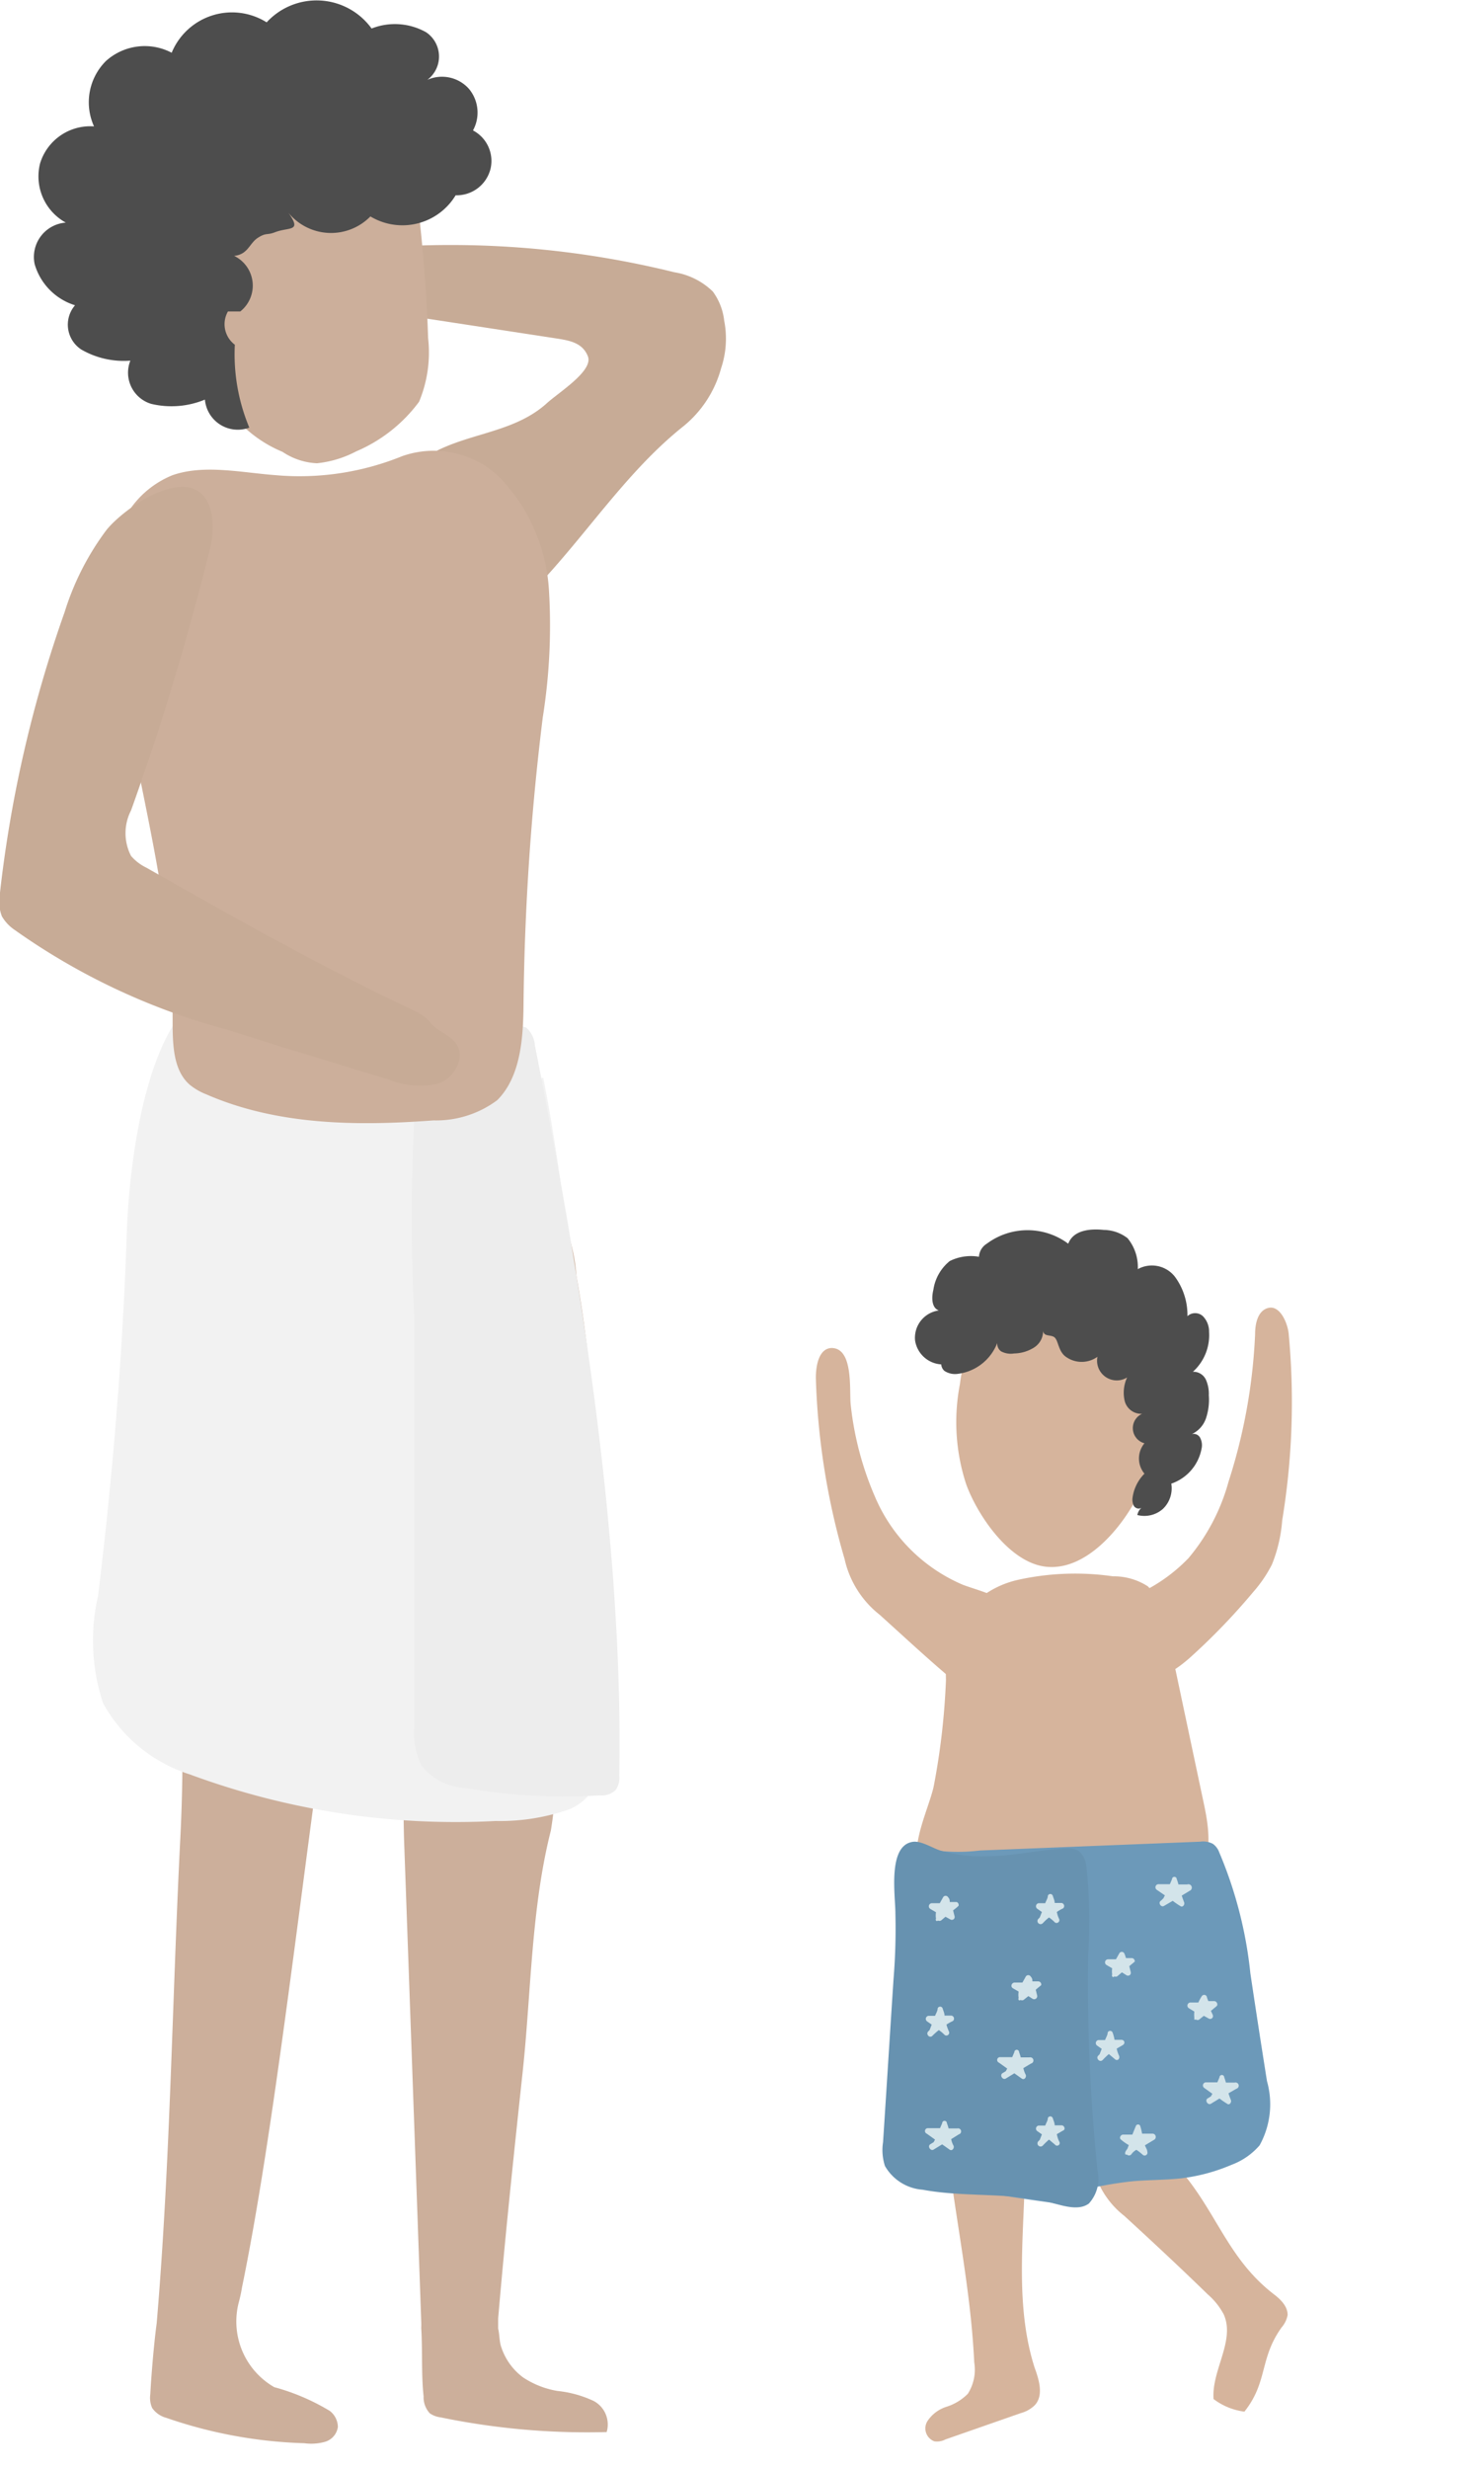 <svg xmlns="http://www.w3.org/2000/svg" xmlns:xlink="http://www.w3.org/1999/xlink" viewBox="0 0 62.5 103.92"><defs><style>.cls-1{mask:url(#mask);filter:url(#luminosity-noclip-2);}.cls-2,.cls-5{mix-blend-mode:multiply;}.cls-2{fill:url(#linear-gradient);}.cls-3{isolation:isolate;}.cls-4{mask:url(#mask-2);}.cls-5{opacity:0.22;fill:url(#linear-gradient-2);}.cls-6{fill:#d6b49c;}.cls-7{fill:#6c99b9;}.cls-8{fill:#6792b0;}.cls-9{fill:#d3e4ea;}.cls-10{fill:#4d4d4d;}.cls-11{fill:#c7ab96;}.cls-12{fill:#ccaf9b;}.cls-13{fill:#f2f2f2;}.cls-14{fill:#ededed;}.cls-15{filter:url(#luminosity-noclip);}</style><filter id="luminosity-noclip" x="1.97" y="-8317.81" width="60.54" height="32766" filterUnits="userSpaceOnUse" color-interpolation-filters="sRGB"><feFlood flood-color="#fff" result="bg"/><feBlend in="SourceGraphic" in2="bg"/></filter><mask id="mask" x="1.97" y="-8317.81" width="60.54" height="32766" maskUnits="userSpaceOnUse"><g class="cls-15"/></mask><linearGradient id="linear-gradient" x1="1.97" y1="101.62" x2="62.5" y2="101.62" gradientUnits="userSpaceOnUse"><stop offset="0" stop-color="#fff"/><stop offset="1"/></linearGradient><filter id="luminosity-noclip-2" x="1.97" y="99.33" width="60.54" height="4.58" filterUnits="userSpaceOnUse" color-interpolation-filters="sRGB"><feFlood flood-color="#fff" result="bg"/><feBlend in="SourceGraphic" in2="bg"/></filter><mask id="mask-2" x="1.97" y="99.33" width="60.54" height="4.58" maskUnits="userSpaceOnUse"><g class="cls-1"><path class="cls-2" d="M2,101.94c5,2.06,10.57,2.19,16,1.81s10.76-1.25,16.17-1.07c3.74.13,7.46.75,11.2.82a77.16,77.16,0,0,0,9.23-.59c2.33-.24,4.66-.48,7-.9.49-.09,1.11-.39,1-.86a74.8,74.8,0,0,0-9.1-.64c-7.38,0-14.79-.42-22.17-.63l-11.08-.31c-3.15-.09-6.47-.53-9.57.08C8,100.14,3.56,99.28,2,101.94Z"/></g></mask><linearGradient id="linear-gradient-2" x1="1.97" y1="101.62" x2="62.5" y2="101.62" gradientUnits="userSpaceOnUse"><stop offset="0"/><stop offset="1"/></linearGradient></defs><title>parenting_mentor</title><g class="cls-3"><g id="Layer_2" data-name="Layer 2"><g id="Object"><g class="cls-4"><path class="cls-5" d="M2,101.94c5,2.06,10.57,2.19,16,1.81s10.76-1.25,16.17-1.07c3.74.13,7.46.75,11.2.82a77.16,77.16,0,0,0,9.23-.59c2.33-.24,4.66-.48,7-.9.49-.09,1.11-.39,1-.86a74.8,74.8,0,0,0-9.1-.64c-7.38,0-14.79-.42-22.17-.63l-11.08-.31c-3.15-.09-6.47-.53-9.57.08C8,100.14,3.56,99.28,2,101.94Z"/></g><path class="cls-6" d="M46.26,90.06a3.51,3.51,0,0,0,0,1.82,3.65,3.65,0,0,0,1.09,1.39c1.18,1.08,2.36,2.18,3.51,3.3a2.93,2.93,0,0,1,.68.85c.49,1.11-.52,2.35-.43,3.56a2.71,2.71,0,0,0,1.3.53c1-1.26.62-2.23,1.57-3.55a1.09,1.09,0,0,0,.25-.52c0-.36-.29-.65-.58-.87-2-1.54-2.43-3.58-4.12-5.43a1.73,1.73,0,0,1-.42-.65,1.7,1.7,0,0,1,.1-.83c.4-1.34.82-2.68,1.24-4,.28-.88.2-1.1-.7-1.46A1.93,1.93,0,0,0,48.39,84c-.79.26-1,1.21-1.21,1.92C46.81,87.29,46.53,88.68,46.26,90.06Z"/><path class="cls-6" d="M39.47,85.68c.12,1.58.23,3.17.42,4.75.36,3,1,6,1.14,9a1.89,1.89,0,0,1-.27,1.33,2.21,2.21,0,0,1-.88.54,1.5,1.5,0,0,0-.82.61.58.58,0,0,0,.29.85.77.77,0,0,0,.47-.08L43,101.57a1.34,1.34,0,0,0,.57-.32c.39-.4.2-1.06,0-1.6-.74-2.33-.52-4.84-.43-7.29.05-1.55,0-3.1,0-4.65l0-5.42a2.45,2.45,0,0,0-.11-.9,2,2,0,0,0-1.35-1c-.92-.28-2.39-.12-2.53,1A22.37,22.37,0,0,0,39.47,85.68Z"/><path class="cls-6" d="M47.86,63.08a7.09,7.09,0,0,0,.85-4.45A4.91,4.91,0,0,0,46,55a4,4,0,0,0-4.47.69,4.76,4.76,0,0,0-1.1,2.56,8.39,8.39,0,0,0,.26,4.22c.45,1.25,1.77,3.26,3.31,3.47C45.71,66.17,47.21,64.32,47.86,63.08Z"/><path class="cls-6" d="M39.84,70.7A6.58,6.58,0,0,1,40,69a4,4,0,0,1,2.87-2.5,11.14,11.14,0,0,1,4-.15,2.66,2.66,0,0,1,1.47.42,2.74,2.74,0,0,1,.77,1.64q.8,3.78,1.6,7.55c.21,1,.38,2.2-.31,3a3.07,3.07,0,0,1-1.83.78,19.87,19.87,0,0,1-7.49-.21c-.71-.16-2-.3-2.37-1.09s.45-2.43.62-3.28A29.65,29.65,0,0,0,39.84,70.7Z"/><path class="cls-7" d="M37.83,86.08a14.92,14.92,0,0,0-.4,2.28c0,.6.06,1.19,0,1.79a2,2,0,0,0,.06.88c.21.53.85.71,1.41.81q2.7.51,5.41.88a.64.64,0,0,0,.41,0c.13-.07.19-.22.3-.32a.88.88,0,0,1,.42-.18,17,17,0,0,1,2.11-.39c.73-.08,1.47-.06,2.2-.14a7.74,7.74,0,0,0,2.12-.57,2.89,2.89,0,0,0,1.18-.82,3.57,3.57,0,0,0,.31-2.7c-.24-1.51-.47-3-.7-4.54a17.67,17.67,0,0,0-1.31-5.09.75.75,0,0,0-.27-.36.87.87,0,0,0-.53-.09l-9.27.37a7.71,7.71,0,0,1-1.86,0c-.32-.06-.77-.3-1.1-.17-1,.39-.36,2.64-.3,3.41A19.27,19.27,0,0,1,37.83,86.08Z"/><path class="cls-8" d="M41.62,78.13c1.1,0,2.19-.29,3.29-.32a.92.92,0,0,1,.52.1,1,1,0,0,1,.33.69,21.64,21.64,0,0,1,.07,3.69,78.27,78.27,0,0,0,.39,9.06,1.55,1.55,0,0,1-.36,1.4c-.4.3-1,.12-1.46,0-1.79-.5-3.71-.24-5.54-.58a2,2,0,0,1-1.59-1,2.17,2.17,0,0,1-.08-1c.15-2.28.29-4.56.44-6.84a26.18,26.18,0,0,0,.08-2.8c0-.74-.33-2.82.71-3,.37-.07.86.27,1.21.37A6.06,6.06,0,0,0,41.62,78.13Z"/><path class="cls-9" d="M52,87.66l-.37,0a1.87,1.87,0,0,0-.07-.22.1.1,0,0,0-.2,0l-.09.21h-.49a.13.13,0,0,0-.07.23l.35.25-.06.11-.13.08c-.15.08,0,.31.13.23l.36-.22a3.62,3.62,0,0,0,.32.22c.1.08.2-.06.16-.16a2.31,2.31,0,0,1-.1-.28l.33-.19A.13.13,0,0,0,52,87.66Z"/><path class="cls-9" d="M43.36,86.6l-.37,0a1.87,1.87,0,0,0-.07-.22.1.1,0,0,0-.2,0l-.09.21h-.5a.12.12,0,0,0-.06.23l.35.25-.06.11-.13.08c-.15.08,0,.31.13.23l.36-.22.31.22c.11.08.21-.06.17-.16a.94.94,0,0,1-.1-.28l.32-.19A.13.13,0,0,0,43.36,86.6Z"/><path class="cls-9" d="M40.32,89.59l-.37,0a1.87,1.87,0,0,0-.07-.22.1.1,0,0,0-.2,0l-.09.21h-.5a.12.12,0,0,0-.06.23l.35.25-.06.11-.13.08c-.15.08,0,.31.13.23l.36-.22.31.22c.11.08.21-.06.17-.16a.94.94,0,0,1-.1-.28l.32-.2A.12.12,0,0,0,40.32,89.59Z"/><path class="cls-9" d="M50,79.32h-.37a1.42,1.42,0,0,0-.07-.22.1.1,0,0,0-.2,0l-.09.21h-.49a.13.13,0,0,0-.07.23l.35.24-.06.12L48.9,80c-.15.08,0,.31.13.22l.36-.21a3.62,3.62,0,0,0,.32.22c.1.07.2-.06.16-.16s-.07-.19-.1-.28l.33-.2A.13.13,0,0,0,50,79.32Z"/><path class="cls-9" d="M51.14,84.23h-.25a1.59,1.59,0,0,1-.07-.2.12.12,0,0,0-.21,0,1.59,1.59,0,0,0-.14.26l-.34,0a.13.13,0,0,0-.06.24l.23.14a1.26,1.26,0,0,0,0,.27.17.17,0,0,0,0,.07.09.09,0,0,0,0,0s0,0,.08,0a.11.11,0,0,0,.12,0l.2-.16.2.11a.12.12,0,0,0,.18-.14L51,84.64l.23-.19C51.32,84.38,51.24,84.23,51.14,84.23Z"/><path class="cls-9" d="M47.67,82.42h-.25a1.18,1.18,0,0,0-.07-.2.12.12,0,0,0-.21,0l-.14.25-.33,0a.13.13,0,0,0-.07.24l.24.14a.82.82,0,0,0,0,.26.08.08,0,0,0,0,.08v0a.05.05,0,0,0,.09,0,.14.14,0,0,0,.12,0l.2-.17.19.12a.12.12,0,0,0,.18-.14l-.06-.24.23-.19A.13.13,0,0,0,47.67,82.42Z"/><path class="cls-9" d="M40.29,80.06H40c0-.06,0-.13-.07-.2a.12.12,0,0,0-.21,0l-.14.25-.34,0a.13.13,0,0,0-.06.24l.24.14a.84.84,0,0,0,0,.27.08.08,0,0,0,0,.08v0a.05.05,0,0,0,.08,0,.16.16,0,0,0,.13,0l.19-.16.2.11a.12.12,0,0,0,.18-.14l-.06-.24a2.11,2.11,0,0,0,.23-.19A.13.13,0,0,0,40.29,80.06Z"/><path class="cls-9" d="M43.73,83.4h-.25c0-.06,0-.13-.07-.2a.12.12,0,0,0-.21,0l-.14.25-.33,0c-.12,0-.19.17-.07.24l.24.14a.84.84,0,0,0,0,.27.08.08,0,0,0,0,.08v0a.05.05,0,0,0,.08,0,.13.13,0,0,0,.13,0l.2-.16.19.12a.13.13,0,0,0,.18-.15l-.06-.24.23-.19A.13.13,0,0,0,43.73,83.4Z"/><path class="cls-9" d="M47.23,85.86h-.29a1.67,1.67,0,0,0-.08-.3.11.11,0,0,0-.21,0c0,.1-.07.2-.11.31h-.28a.13.13,0,0,0-.06.23l.2.14-.09.23-.06.06c-.11.11.07.3.19.18a3.07,3.07,0,0,1,.26-.25l.25.21c.1.1.23,0,.18-.14a1.32,1.32,0,0,1-.1-.3l.26-.15C47.41,86,47.35,85.86,47.23,85.86Z"/><path class="cls-9" d="M44.71,89.46h-.29c0-.1-.05-.2-.08-.3a.11.11,0,0,0-.21,0c0,.1-.07.2-.11.31h-.28a.13.13,0,0,0-.06.23l.2.14-.09.23-.06.06a.13.13,0,0,0,.19.18,3.07,3.07,0,0,1,.26-.25l.25.21a.11.11,0,0,0,.18-.13,1.12,1.12,0,0,1-.1-.31l.26-.15C44.89,89.64,44.83,89.46,44.71,89.46Z"/><path class="cls-9" d="M40.07,84.84h-.29c0-.1-.05-.2-.08-.3a.11.11,0,0,0-.21,0c0,.1-.07.21-.11.31H39.1a.13.13,0,0,0-.06.23l.2.14-.09.23-.06.06c-.11.12.07.3.18.18a2.91,2.91,0,0,1,.27-.24,1.64,1.64,0,0,1,.25.21.12.12,0,0,0,.18-.14,1.82,1.82,0,0,1-.11-.3,1.82,1.82,0,0,1,.27-.15A.13.13,0,0,0,40.07,84.84Z"/><path class="cls-9" d="M44.71,80.1h-.29c0-.1-.05-.2-.08-.3a.11.11,0,0,0-.21,0c0,.1-.07.2-.11.31h-.28a.13.13,0,0,0-.06.23l.2.14-.09.23-.06.06a.13.13,0,0,0,.19.18,2,2,0,0,1,.26-.24,1.64,1.64,0,0,1,.25.21.12.12,0,0,0,.18-.14,1.18,1.18,0,0,1-.1-.3,1.35,1.35,0,0,1,.26-.15A.13.13,0,0,0,44.71,80.1Z"/><path class="cls-9" d="M48.56,89.81H48.1a2.66,2.66,0,0,0-.08-.33.1.1,0,0,0-.18,0l-.15.37H47.3c-.1,0-.18.14-.09.21a1.94,1.94,0,0,0,.33.23l-.06.16a.5.5,0,0,0-.08.12.13.13,0,0,0,0,.12v0s0,0,.06,0a.13.13,0,0,0,.18,0,.62.62,0,0,1,.22-.2,2.09,2.09,0,0,1,.28.22.12.12,0,0,0,.18-.14c0-.09-.07-.18-.1-.27l.4-.24A.14.14,0,0,0,48.56,89.81Z"/><path class="cls-6" d="M36.85,63a7,7,0,0,0,3.71,3.71c.78.29,1.72.46,2.12,1.19a2.61,2.61,0,0,1,0,1.85,3.11,3.11,0,0,1-.43,1.13,1.14,1.14,0,0,1-1,.53,1.66,1.66,0,0,1-.81-.44c-1.16-.95-2.28-2-3.39-3a4.12,4.12,0,0,1-1.48-2.35A30.2,30.2,0,0,1,34.36,58c0-.53.13-1.24.66-1.26.95,0,.74,1.84.81,2.4A13.25,13.25,0,0,0,36.85,63Z"/><path class="cls-6" d="M50.05,65.59a8.45,8.45,0,0,0,1.69-3.22,23.51,23.51,0,0,0,1.12-6.22c0-.45.12-1,.57-1.1s.77.55.84,1.05A30.61,30.61,0,0,1,54,64a6.16,6.16,0,0,1-.43,1.85A5.5,5.5,0,0,1,52.79,67a27.07,27.07,0,0,1-2.68,2.78c-.59.52-1.37,1.06-2.11.78a2.44,2.44,0,0,1-1-2.84c.28-.45,1-.65,1.48-.91A7,7,0,0,0,50.05,65.59Z"/><path class="cls-10" d="M50.24,57.74a2.07,2.07,0,0,0,.68-1.68.91.91,0,0,0-.26-.66.48.48,0,0,0-.65,0,2.72,2.72,0,0,0-.52-1.65,1.23,1.23,0,0,0-1.57-.33,1.91,1.91,0,0,0-.43-1.3,1.66,1.66,0,0,0-1-.35c-.57-.06-1.28,0-1.5.58a2.87,2.87,0,0,0-3.43,0,.69.69,0,0,0-.33.55,2,2,0,0,0-1.23.18,1.91,1.91,0,0,0-.69,1.21c-.08.32-.08.76.23.87a1.16,1.16,0,0,0-1,1.27,1.19,1.19,0,0,0,1.1,1,.41.41,0,0,0,.13.27.81.81,0,0,0,.55.13A2.05,2.05,0,0,0,42,56.53a.4.4,0,0,0,.16.35.86.86,0,0,0,.55.09,1.62,1.62,0,0,0,.84-.25.82.82,0,0,0,.38-.74c0,.32.35.17.5.33s.15.58.46.8a1.14,1.14,0,0,0,1.33,0,.83.83,0,0,0,1.25.87,1.51,1.51,0,0,0-.1,1,.72.72,0,0,0,.73.53.66.66,0,0,0,.1,1.24,1,1,0,0,0,0,1.28,1.77,1.77,0,0,0-.5,1,.59.59,0,0,0,.05.35.24.24,0,0,0,.32.09.54.54,0,0,0-.17.3,1.18,1.18,0,0,0,1.08-.26,1.2,1.2,0,0,0,.35-1.06A1.93,1.93,0,0,0,50.6,61a.68.68,0,0,0-.06-.49.31.31,0,0,0-.43-.11,1.14,1.14,0,0,0,.67-.67,2.45,2.45,0,0,0,.13-1,1.45,1.45,0,0,0-.12-.65A.58.58,0,0,0,50.24,57.74Z"/><path class="cls-11" d="M23,17c.49-.46,2-1.38,1.76-2s-.87-.68-1.43-.77l-10-1.53a5,5,0,0,1,.15-2,39.25,39.25,0,0,1,14.92.76,3,3,0,0,1,1.62.81,2.55,2.55,0,0,1,.48,1.23,3.92,3.92,0,0,1-.13,2A4.75,4.75,0,0,1,28.71,18c-2.55,2.06-4.29,4.95-6.64,7.24a2.5,2.5,0,0,1-2.12.95,2.56,2.56,0,0,1-1.28-1c-.38-.45-1.76-1.78-1.7-2.38s.05-2.87.51-3.24C19.12,18.19,21.41,18.41,23,17Z"/><path class="cls-12" d="M25,101.06a4.71,4.71,0,0,0-1.52-.42,3.73,3.73,0,0,1-1.45-.57,2.59,2.59,0,0,1-.92-1.28c-.08-.22-.07-.52-.13-.78h0c0-.14,0-.28,0-.42.3-3.52.67-7,1.05-10.54.34-3.27.35-6.77,1.17-10a15.48,15.48,0,0,0,.15-3.85A30.38,30.38,0,0,1,24,68.38,50.34,50.34,0,0,0,25,61c0-.43,0-.86,0-1.29h0a55.1,55.1,0,0,0-.72-6,7.72,7.72,0,0,0-1.18-3.55,16.22,16.22,0,0,1-13.22,1c-.45-.16-1-.33-1.36,0a.9.9,0,0,0-.22.36,13.51,13.51,0,0,0-1,6.54c-.06,6.38.62,12.85.3,19.19-.35,6.85-.42,13.69-1,20.53-.14,1.05-.24,2.42-.27,3a1.06,1.06,0,0,0,.08.58,1.06,1.06,0,0,0,.59.41,19.45,19.45,0,0,0,5.82,1.07,2.13,2.13,0,0,0,.87-.06.76.76,0,0,0,.54-.63.87.87,0,0,0-.34-.67,9.14,9.14,0,0,0-2.34-1,3.19,3.19,0,0,1-1.48-3.62h0a5.78,5.78,0,0,0,.12-.57c1.86-9,3.28-24.93,5.14-34l1-.09c.82,2.74.59,12.44.69,15.31l.72,20.19h0a2.62,2.62,0,0,1,0,.28s0,0,0,0c.06.94,0,2,.1,2.88a1,1,0,0,0,.26.72,1,1,0,0,0,.45.17,30.46,30.46,0,0,0,7,.62A1.12,1.12,0,0,0,25,101.06Z"/><path class="cls-12" d="M15,19a4.52,4.52,0,0,1-1.65.5,2.81,2.81,0,0,1-1.45-.48A5.37,5.37,0,0,1,9.46,17,5.62,5.62,0,0,1,9,15.08c-.19-1.65-.3-3.3-.33-5a4.67,4.67,0,0,1,.41-2.47c.71-1.22,2.24-1.47,3.58-1.6a6.92,6.92,0,0,1,3.91.4c1.25.66,1,1.7,1.12,3,.17,1.6.29,3.21.34,4.82a5.38,5.38,0,0,1-.38,2.68A6.42,6.42,0,0,1,15,19Z"/><path class="cls-13" d="M14.32,46.73a22.67,22.67,0,0,0,8.56-1.37c.27,1.39.5,2.79.7,4.19.66,4.81.9,9.67,1.14,14.53L25.2,74a2.9,2.9,0,0,1-.07,1,2.08,2.08,0,0,1-1.37,1.23,8.88,8.88,0,0,1-2.89.42A32.28,32.28,0,0,1,8,74.69a6.37,6.37,0,0,1-3.66-3,8.42,8.42,0,0,1-.21-4.52C4.75,62.1,5.17,57,5.34,51.88c.09-2.54.58-6.47,1.93-8.68C9.75,45,11.22,46.52,14.32,46.73Z"/><path class="cls-14" d="M21.42,43.26a.93.93,0,0,1,.75,0,1.12,1.12,0,0,1,.36.75c1.91,9.68,3.73,20.84,3.55,30.73a.91.91,0,0,1-.14.59.8.8,0,0,1-.65.24,24.86,24.86,0,0,1-5.71-.31,2.57,2.57,0,0,1-1.81-.91,3.08,3.08,0,0,1-.32-1.68l0-17.24a83.06,83.06,0,0,1,0-8.35C17.62,45,19.73,43.63,21.42,43.26Z"/><path class="cls-12" d="M11.6,20c-1.45-.11-3-.46-4.33,0A4,4,0,0,0,4.9,22.69a7.8,7.8,0,0,0-.16,2.77C5.2,31.33,7.28,37,7.27,42.89c0,1,0,2.13.71,2.76a2.58,2.58,0,0,0,.7.41c3,1.31,6.35,1.34,9.58,1.1a4.31,4.31,0,0,0,2.68-.85c1-1,1.1-2.64,1.11-4.12a107,107,0,0,1,.81-12,24.56,24.56,0,0,0,.26-5.34,7.5,7.5,0,0,0-2.06-4.74,4,4,0,0,0-4.12-.91A11.48,11.48,0,0,1,11.6,20Z"/><path class="cls-11" d="M4.49,22.3a11.39,11.39,0,0,0-1.77,3.47A53,53,0,0,0,0,37.57a1.78,1.78,0,0,0,.08,1,1.74,1.74,0,0,0,.52.56,27.89,27.89,0,0,0,9,4.22c2.24.72,4.49,1.4,6.75,2.08a3.48,3.48,0,0,0,2.08.19c.68-.22,1.19-1.07.8-1.66-.23-.36-.69-.5-1-.8-.11-.1-.19-.23-.31-.33a2.47,2.47,0,0,0-.52-.31c-3.84-1.81-7.54-3.9-11.24-6a2,2,0,0,1-.64-.49,2.09,2.09,0,0,1,0-1.92A110.8,110.8,0,0,0,8.78,23.34a3.76,3.76,0,0,0,.12-1.76C8.35,19.23,5.34,21.26,4.49,22.3Z"/><path class="cls-10" d="M19.92,5.49a1.56,1.56,0,0,0-.17-1.75A1.52,1.52,0,0,0,18,3.36a1.23,1.23,0,0,0-.05-2,2.68,2.68,0,0,0-2.3-.16A2.86,2.86,0,0,0,11.23.94a2.75,2.75,0,0,0-4,1.28,2.44,2.44,0,0,0-2.77.35,2.45,2.45,0,0,0-.5,2.75A2.21,2.21,0,0,0,1.69,6.87a2.22,2.22,0,0,0,1.08,2.5,1.45,1.45,0,0,0-1.31,1.75,2.56,2.56,0,0,0,1.7,1.73,1.25,1.25,0,0,0,.26,1.86,3.57,3.57,0,0,0,2.07.47A1.37,1.37,0,0,0,6.37,17a3.68,3.68,0,0,0,2.26-.18A1.39,1.39,0,0,0,10.5,18a8,8,0,0,1-.61-3.49,1.08,1.08,0,0,1-.29-1.4h.52a1.39,1.39,0,0,0-.26-2.34c.59-.06.64-.53,1-.76s.37-.1.71-.23c.61-.24,1.16,0,.58-.82a2.32,2.32,0,0,0,3.45.15,2.62,2.62,0,0,0,3.59-.89A1.47,1.47,0,0,0,20.66,7.1,1.45,1.45,0,0,0,19.92,5.49Z"/></g></g></g></svg>
